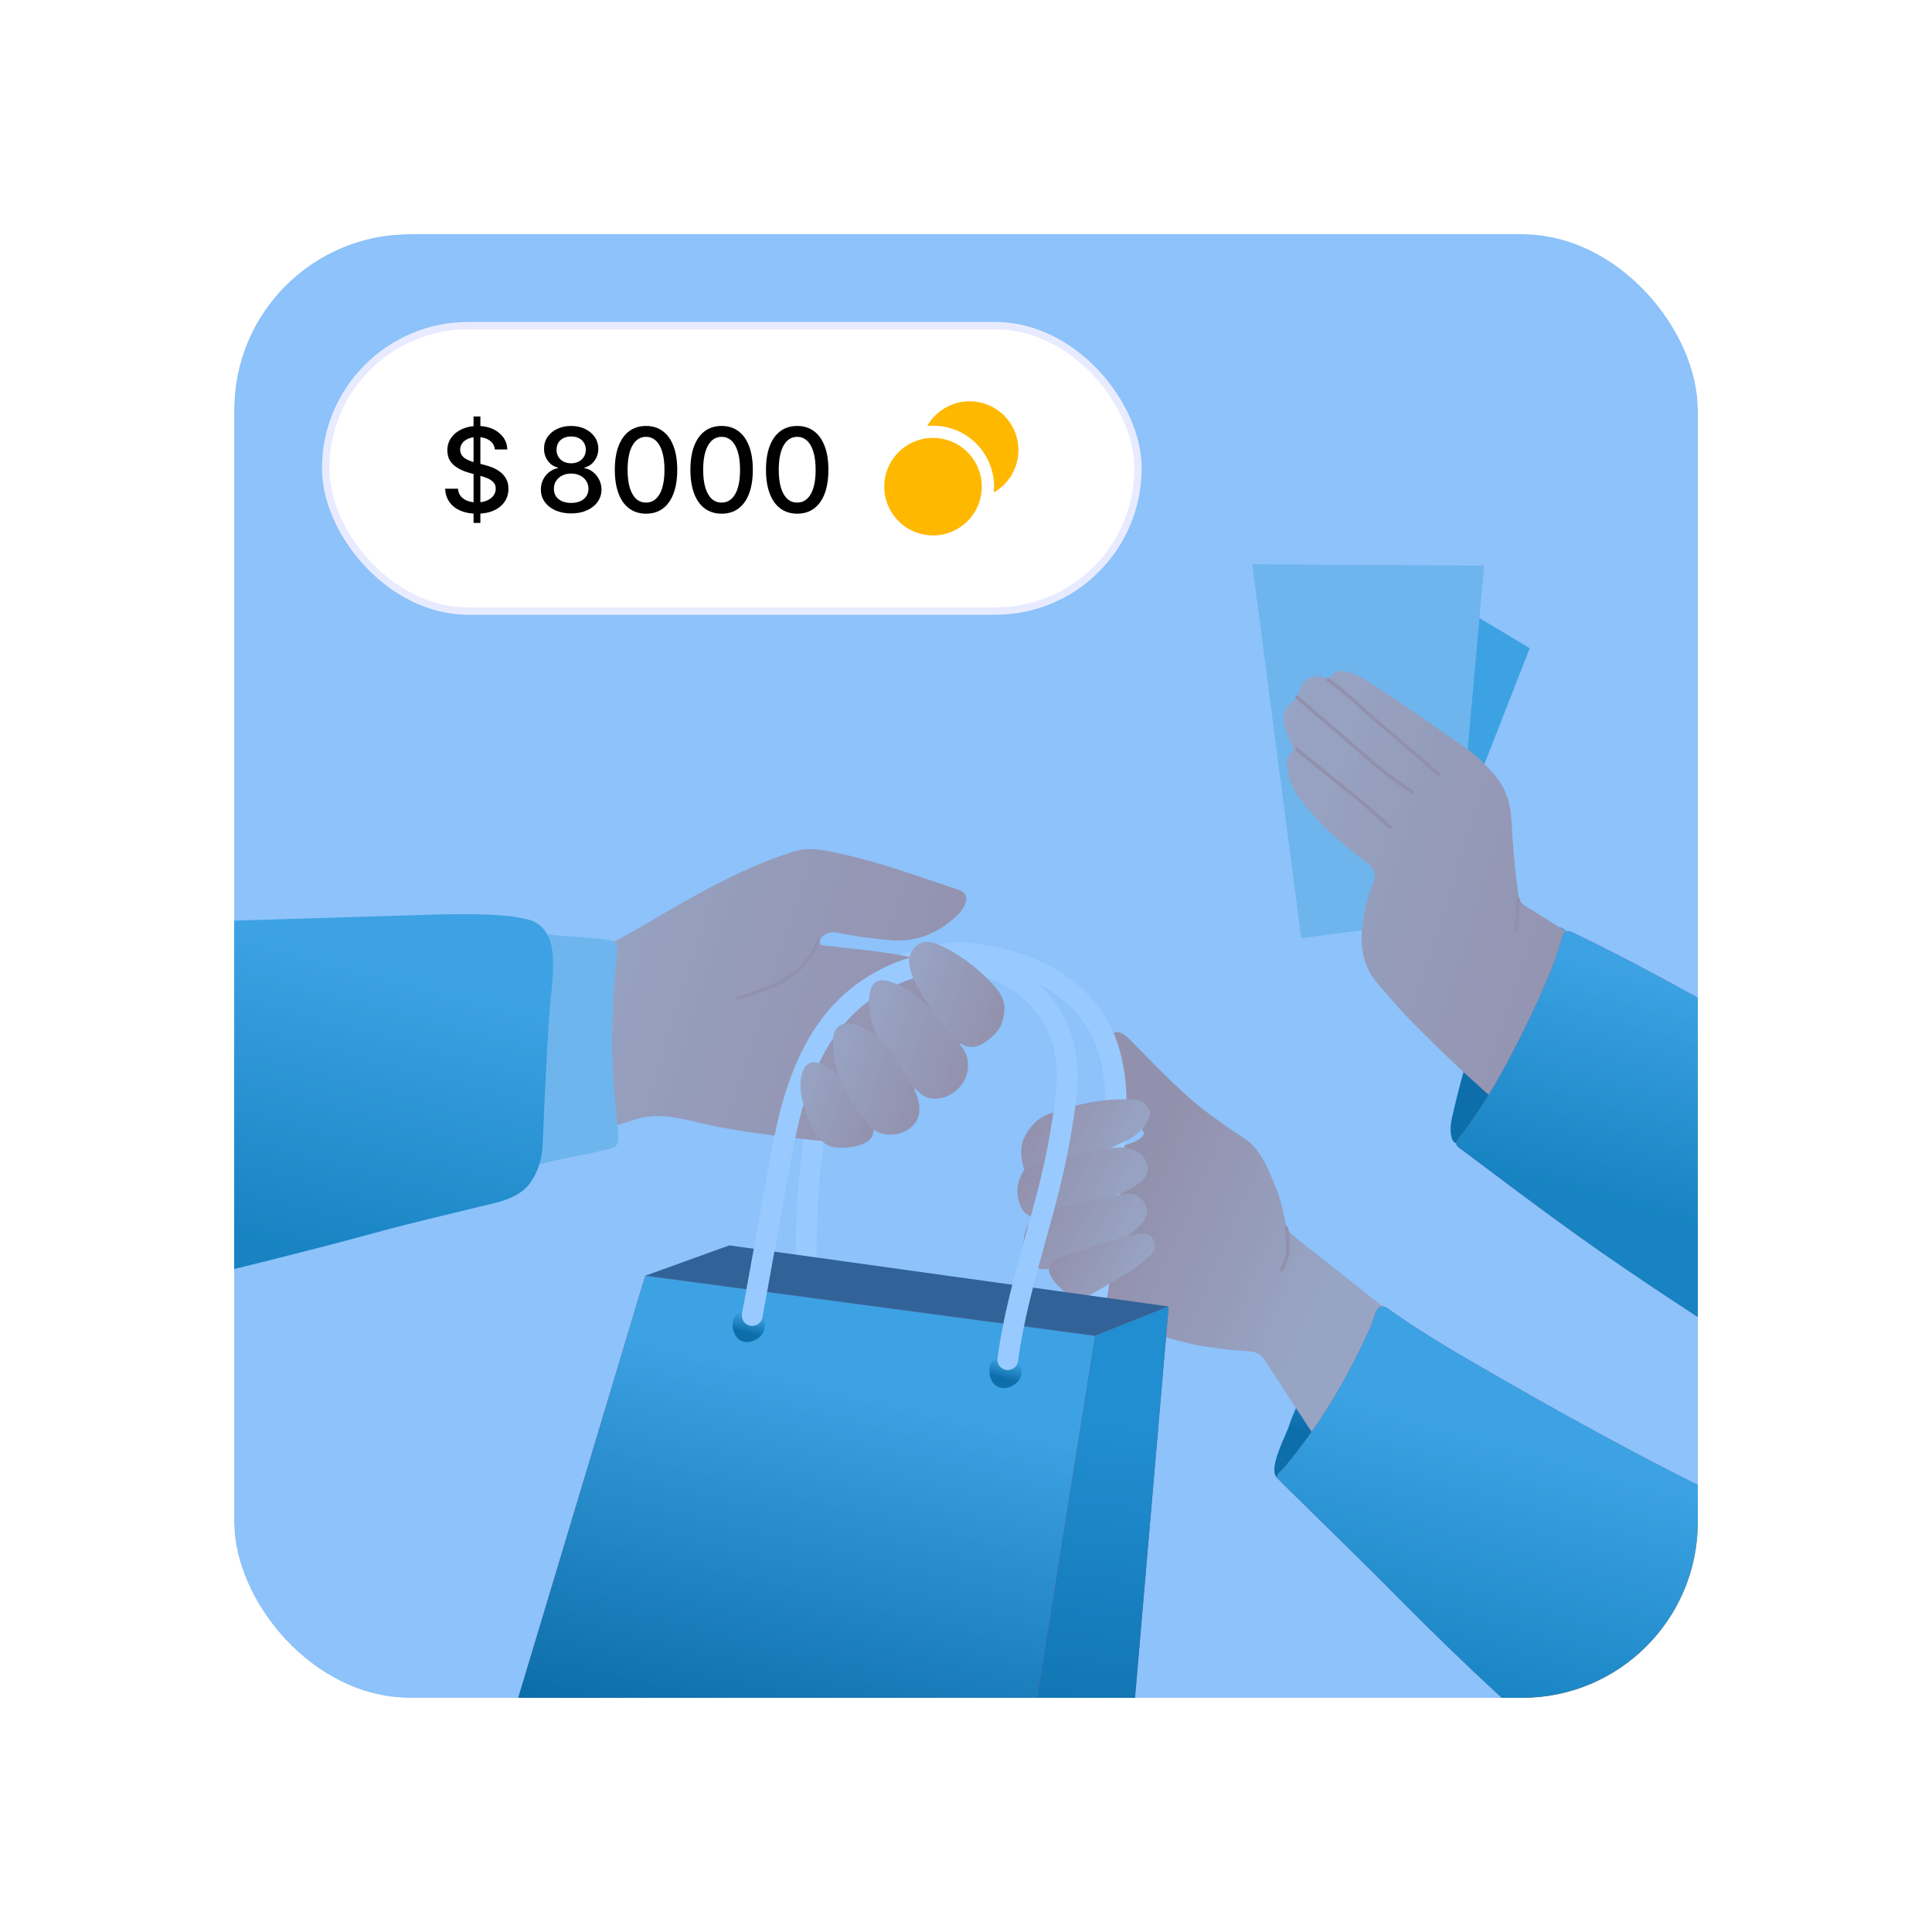 <svg width="264" height="264" viewBox="0 0 264 264" fill="none" xmlns="http://www.w3.org/2000/svg">
<g filter="url(#filter0_d_1134_392)">
<g clip-path="url(#clip0_1134_392)">
<rect x="32" y="20" width="200" height="200" rx="24" fill="#EBF1F7"/>
<path d="M109.744 163.689C109.177 163.51 108.762 162.984 108.752 162.357C108.527 147.71 110.285 128.575 119.937 120.596C124.143 117.119 129.456 116.014 135.728 117.315C143.34 118.894 149.019 122.771 151.717 128.233C154.58 134.029 154.031 140.315 153.501 146.393L153.402 147.525C152.711 155.64 151.757 162.961 150.481 169.906C150.34 170.677 149.6 171.187 148.83 171.046C148.06 170.904 147.55 170.165 147.691 169.395C148.948 162.539 149.892 155.307 150.576 147.285L150.674 146.146C151.171 140.457 151.684 134.574 149.173 129.49C146.221 123.514 139.919 121.082 135.152 120.094C129.689 118.961 125.304 119.841 121.745 122.783C114.792 128.531 111.28 142.201 111.589 162.315C111.601 163.098 110.976 163.742 110.192 163.755C110.036 163.756 109.885 163.733 109.744 163.689Z" fill="white"/>
<path d="M175.432 184.591C175.747 183.838 176.025 183.224 176.123 182.933C176.298 182.415 176.474 181.897 176.682 181.391C178.947 175.896 182.406 171.002 186.211 166.474C187.02 165.511 188.526 166.099 189.002 167.569C189.321 168.556 189.153 169.549 188.697 170.433C185.227 177.158 181.193 183.514 176.233 189.251C175.98 189.544 175.693 190.203 175.245 190.189C172.89 190.115 174.999 185.625 175.432 184.591Z" fill="url(#paint0_linear_1134_392)"/>
<path d="M175.432 184.591C175.747 183.838 176.025 183.224 176.123 182.933C176.298 182.415 176.474 181.897 176.682 181.391C178.947 175.896 182.406 171.002 186.211 166.474C187.02 165.511 188.526 166.099 189.002 167.569C189.321 168.556 189.153 169.549 188.697 170.433C185.227 177.158 181.193 183.514 176.233 189.251C175.98 189.544 175.693 190.203 175.245 190.189C172.89 190.115 174.999 185.625 175.432 184.591Z" fill="url(#paint1_linear_1134_392)"/>
<path d="M147.417 154.141C148.081 152.682 149.229 151.421 149.833 149.967C150.35 148.725 150.654 147.514 151.397 146.341C151.695 145.87 152.034 145.414 152.483 145.084C153.116 144.619 153.909 144.443 154.647 144.173C155.457 143.877 156.97 143.084 156.054 142.164C154.799 140.905 153.661 139.55 152.717 138.041C151.636 136.311 150.94 134.44 150.861 132.386C150.842 131.887 150.952 131.359 151.114 130.882C151.86 128.697 152.8 128.466 154.399 130.067C158.154 133.825 161.724 137.781 166.107 140.856C167.331 141.715 168.525 142.623 169.797 143.406C172.188 144.878 173.101 147.342 174.121 149.72C174.835 151.386 175.292 153.15 175.623 154.933C175.785 155.805 176.2 156.451 176.878 156.987C181.574 160.694 186.266 164.406 190.954 168.123C191.353 168.439 191.751 168.768 192.09 169.144C192.395 169.481 192.472 169.841 192.151 170.304C189.813 173.667 187.876 177.27 185.903 180.851C185.106 182.297 184.307 183.756 183.128 184.94C181.761 186.312 180.904 186.205 179.848 184.594C177.518 181.039 175.174 177.494 172.874 173.92C172.334 173.081 171.69 172.707 170.675 172.645C167.216 172.435 163.769 171.998 160.435 171.049C156.646 169.97 152.978 167.952 149.764 165.692C148.795 165.011 148.66 164.278 148.622 163.138C148.565 161.396 148.481 160.146 147.885 158.493C147.425 157.209 146.803 155.49 147.417 154.141Z" fill="url(#paint2_linear_1134_392)"/>
<path d="M148.669 171.005C147.996 170.793 147.572 170.108 147.703 169.396C148.96 162.541 149.904 155.308 150.587 147.286L150.686 146.148C151.183 140.458 151.696 134.575 149.185 129.491C146.233 123.516 139.931 121.084 135.164 120.095C134.397 119.93 133.904 119.186 134.063 118.418C134.222 117.651 134.973 117.158 135.74 117.317C143.353 118.895 149.03 122.773 151.729 128.235C154.592 134.031 154.043 140.317 153.512 146.395L153.414 147.527C152.723 155.642 151.768 162.963 150.493 169.908C150.351 170.68 149.612 171.189 148.842 171.048C148.783 171.037 148.725 171.023 148.669 171.005Z" fill="white"/>
<path d="M140.295 142.848C141.009 141.682 141.931 140.727 143.241 140.254C146.81 138.964 150.467 138.093 154.293 138.214C155.18 138.242 156.093 138.325 156.727 139.165C157.126 139.694 157.236 140.149 156.965 140.782C156.302 142.326 155.106 143.343 153.651 143.989C150.674 145.311 147.874 147.02 144.774 148.068C143.883 148.369 142.969 148.634 142.046 148.806C140.864 149.025 140.153 148.572 139.838 147.399C139.418 145.841 139.351 144.289 140.295 142.848Z" fill="url(#paint3_linear_1134_392)"/>
<path d="M139.728 148.251C140.071 147.564 140.654 147.199 141.37 147.006C144.796 146.085 148.294 145.522 151.78 144.897C152.676 144.737 153.593 144.756 154.477 145.003C155.659 145.334 156.514 146.053 156.776 147.294C157.027 148.489 156.272 149.235 155.418 149.837C154.022 150.822 152.441 151.437 150.808 151.913C148.203 152.672 145.566 153.334 142.993 154.189C140.414 155.047 139.015 153.197 139.029 150.607C139.033 149.781 139.326 148.985 139.728 148.251Z" fill="url(#paint4_linear_1134_392)"/>
<path d="M140.456 155.429C140.879 154.653 141.494 154.132 142.307 153.84C145.92 152.543 149.664 151.797 153.441 151.207C154.213 151.087 155.012 151.038 155.693 151.61C157.007 152.714 157.083 154.067 155.831 155.38C153.9 157.404 151.372 158.449 148.852 159.46C147.137 160.147 145.368 160.705 143.601 161.254C142.233 161.68 141.376 161.347 140.579 160.14C139.564 158.603 139.749 157.014 140.456 155.429Z" fill="url(#paint5_linear_1134_392)"/>
<path d="M145.163 164.249C144.482 163.599 143.787 162.926 143.447 162.058C142.876 160.615 144.231 160.007 145.412 159.598C148.459 158.544 151.546 157.621 154.654 156.766C155.186 156.62 155.719 156.492 156.28 156.564C156.96 156.651 157.47 156.977 157.722 157.622C157.973 158.265 157.865 158.882 157.38 159.369C155.915 160.837 154.136 161.955 152.341 162.973C150.81 163.84 149.022 165.156 147.289 165.508C146.37 165.695 145.759 164.818 145.163 164.249Z" fill="url(#paint6_linear_1134_392)"/>
<path d="M258.791 202.667C258.336 202.517 257.909 202.368 257.516 202.218C239.399 195.304 222.114 186.109 205.312 176.477C199.993 173.428 194.666 170.381 189.658 166.824C188.864 166.261 188.338 166.474 188 167.301C187.732 167.956 187.579 168.66 187.289 169.303C184.176 176.217 180.381 182.717 175.481 188.533C175.274 188.779 174.407 189.488 174.492 189.825C174.525 189.956 174.627 190.057 174.723 190.153C174.979 190.41 175.208 190.658 175.473 190.921C180.786 196.181 186.17 201.368 191.421 206.689C208.97 224.475 227.344 239.724 247.666 254.167C254.983 259.367 256.018 255.075 259.356 249.764C263.839 242.633 269.847 236.669 274.024 229.199C276.231 225.252 280.299 218.221 278.79 213.454C276.717 206.906 265.072 204.73 258.791 202.667Z" fill="url(#paint7_linear_1134_392)"/>
<path d="M258.791 202.667C258.336 202.517 257.909 202.368 257.516 202.218C239.399 195.304 222.114 186.109 205.312 176.477C199.993 173.428 194.666 170.381 189.658 166.824C188.864 166.261 188.338 166.474 188 167.301C187.732 167.956 187.579 168.66 187.289 169.303C184.176 176.217 180.381 182.717 175.481 188.533C175.274 188.779 174.407 189.488 174.492 189.825C174.525 189.956 174.627 190.057 174.723 190.153C174.979 190.41 175.208 190.658 175.473 190.921C180.786 196.181 186.17 201.368 191.421 206.689C208.97 224.475 227.344 239.724 247.666 254.167C254.983 259.367 256.018 255.075 259.356 249.764C263.839 242.633 269.847 236.669 274.024 229.199C276.231 225.252 280.299 218.221 278.79 213.454C276.717 206.906 265.072 204.73 258.791 202.667Z" fill="url(#paint8_linear_1134_392)"/>
<path d="M159.496 144.668C159.478 144.662 159.459 144.653 159.441 144.642L156.165 142.578C156.055 142.509 156.021 142.363 156.091 142.253C156.161 142.143 156.305 142.108 156.417 142.179L159.694 144.243C159.804 144.312 159.837 144.459 159.768 144.568C159.709 144.661 159.596 144.699 159.496 144.668Z" fill="#F4A076"/>
<path d="M175.028 161.701C175.004 161.693 174.981 161.682 174.96 161.667C174.855 161.59 174.831 161.442 174.908 161.336C175.976 159.862 175.81 157.81 175.549 155.835C175.532 155.705 175.623 155.587 175.753 155.569C175.88 155.552 176.001 155.643 176.018 155.773C176.292 157.843 176.461 159.999 175.291 161.614C175.229 161.699 175.122 161.73 175.028 161.701Z" fill="#F4A076"/>
<path d="M88.177 162.32L63.898 243.012L135.495 258.91L149.651 170.545L88.177 162.32Z" fill="url(#paint9_linear_1134_392)"/>
<path d="M88.177 162.32L63.898 243.012L135.495 258.91L149.651 170.545L88.177 162.32Z" fill="url(#paint10_linear_1134_392)"/>
<path d="M99.658 158.176L88.177 162.32L149.652 170.545L159.688 166.527L99.658 158.176Z" fill="#545454"/>
<path d="M159.69 166.527L152.608 248.863L145.036 247.539L135.497 258.91L149.653 170.545L159.69 166.527Z" fill="#D32424"/>
<path d="M159.69 166.527L152.608 248.863L145.036 247.539L135.497 258.91L149.653 170.545L159.69 166.527Z" fill="url(#paint11_linear_1134_392)"/>
<path d="M138.232 173.333C139.259 173.626 139.867 174.893 139.522 176.018C139.176 177.143 137.686 177.941 136.579 177.593C135.55 177.27 134.959 175.923 135.283 174.636C135.527 173.666 137.046 172.995 138.232 173.333Z" fill="url(#paint12_linear_1134_392)"/>
<path d="M103.15 167.046C104.177 167.339 104.785 168.606 104.44 169.731C104.094 170.857 102.604 171.654 101.497 171.306C100.468 170.983 99.877 169.637 100.201 168.35C100.445 167.38 101.964 166.708 103.15 167.046Z" fill="url(#paint13_linear_1134_392)"/>
<path d="M201.754 72.214L209.03 76.571L198.704 102.983L201.754 72.214Z" fill="#64BCD0"/>
<path d="M198.489 113.535L177.809 116.188L171.118 65.105L202.799 65.29L198.489 113.535Z" fill="#B7DCE2"/>
<path d="M111.985 116.882C112.086 117.261 112.736 117.191 113.16 117.244C113.78 117.322 114.399 117.398 115.019 117.465C118.811 117.876 122.6 118.28 126.314 119.211C127.712 119.561 129.023 120.093 130.152 120.962C131.317 121.86 132.219 123.172 132.288 124.677C132.325 125.479 132.342 125.93 132.511 126.712C132.688 127.534 132.526 128.418 132.168 129.17C131.65 130.258 130.773 131.126 129.913 131.969C127.698 134.142 125.484 136.315 123.269 138.488C120.73 140.98 117.893 143.615 114.35 143.938C113.294 144.035 112.232 143.915 111.178 143.796C106.788 143.298 102.393 142.798 98.052 141.966C94.407 141.267 90.47 139.762 86.776 140.967C82.36 142.407 77.936 143.824 73.516 145.25C73.142 145.37 72.773 145.511 72.392 145.608C70.457 146.098 69.265 145.176 69.361 143.215C69.554 139.275 70.289 135.409 71.007 131.542C71.696 127.825 72.728 124.192 73.618 120.526C74.014 118.893 74.73 118.664 75.945 118.69C80.393 118.786 83.964 116.76 87.697 114.574C94.279 110.72 100.905 106.765 108.212 104.439C110.677 103.654 112.525 104.149 114.979 104.683C120.342 105.851 125.587 107.802 130.79 109.525C131.106 109.63 131.434 109.741 131.674 109.973C132.607 110.87 131.489 112.425 130.821 113.062C128.305 115.469 125.272 116.777 121.711 116.474C119.204 116.261 116.706 115.937 114.245 115.41C113.456 115.241 112.283 115.714 112.017 116.531C111.968 116.678 111.961 116.792 111.985 116.882Z" fill="url(#paint14_linear_1134_392)"/>
<path d="M102.363 169.115C101.691 168.903 101.266 168.22 101.395 167.51L105.35 145.664C107.178 135.563 110.567 124.585 121.838 119.752C130.76 115.927 140.505 118.679 145.01 126.299C148.262 131.799 147.253 137.694 146.276 143.395L146.244 143.585C145.421 148.403 144.098 153.168 142.82 157.776C141.353 163.062 139.837 168.527 139.113 173.983C139.01 174.76 138.296 175.306 137.52 175.203C136.742 175.101 136.197 174.387 136.3 173.61C137.051 167.958 138.594 162.396 140.086 157.017C141.346 152.477 142.648 147.783 143.447 143.107L143.48 142.915C144.411 137.48 145.29 132.346 142.568 127.743C138.297 120.519 129.47 119.567 122.957 122.36C112.948 126.652 109.922 136.339 108.143 146.169L104.188 168.014C104.048 168.786 103.31 169.298 102.539 169.158C102.478 169.147 102.42 169.133 102.363 169.115Z" fill="white"/>
<path d="M132.034 135.009C131.184 137.642 127.677 139.11 125.767 137.425C123.038 135.017 120.592 132.044 119.396 128.521C118.723 126.536 117.682 120.859 121.603 122.127C125.91 123.52 128.491 127.5 131.23 130.815C132.26 132.061 132.55 133.462 132.034 135.009Z" fill="url(#paint15_linear_1134_392)"/>
<path d="M136.865 127.895C136.538 128.771 135.553 129.881 134.223 130.64C131.959 131.934 130.314 129.999 129.022 128.374C127.629 126.622 126.399 124.744 125.35 122.768C124.492 121.15 123.471 118.938 125.051 117.41C125.864 116.624 126.818 116.521 127.854 116.925C130.918 118.119 134.193 120.671 136.254 123.218C137.232 124.426 137.592 125.783 136.865 127.895Z" fill="url(#paint16_linear_1134_392)"/>
<path d="M119.143 141.466C120.326 144.387 116.507 144.905 114.482 144.833C112.608 144.765 111.484 143.229 110.812 141.645C110.206 140.217 109.389 138.099 109.374 136.548C109.361 135.188 109.643 133.072 111.306 133.171C112.95 133.268 114.19 134.467 115.102 135.713C116.185 137.191 117.275 138.663 118.364 140.137C118.653 140.529 118.948 140.985 119.143 141.466Z" fill="url(#paint17_linear_1134_392)"/>
<path d="M72.643 116.956C73.024 115.667 73.631 115.45 74.742 115.637C76.244 115.891 77.781 115.939 79.304 116.072C80.322 116.161 81.342 116.227 82.359 116.336C84.296 116.543 84.513 116.793 84.294 118.711C83.84 122.702 83.673 126.706 83.665 130.718C83.658 134.538 84.003 138.338 84.383 142.135C84.635 144.657 84.57 144.733 82.147 145.269C79.229 145.915 76.27 146.381 73.391 147.204C72.451 147.474 72.413 146.825 72.349 146.233C72.099 143.922 72.073 141.598 72.11 139.279C72.222 132.281 72.388 125.283 72.541 118.285C72.552 117.776 72.618 117.268 72.643 116.956Z" fill="#B7DCE2"/>
<path d="M213.409 119.978C211.489 124.754 209.359 129.433 206.678 133.842C205.046 136.527 203.566 139.308 201.747 141.879C201.203 142.647 200.713 143.474 199.872 143.968C199.037 144.459 198.526 144.241 198.322 143.298C198.135 142.438 198.223 141.566 198.415 140.721C200.23 132.758 202.474 124.969 207.633 118.385C208.484 117.298 209.403 116.277 210.489 115.416C211.06 114.963 211.699 114.674 212.434 114.656C213.771 114.623 214.294 115.205 214.203 116.529C214.119 117.723 213.731 118.836 213.409 119.978Z" fill="url(#paint18_linear_1134_392)"/>
<path d="M117.007 128.063C120.614 129.296 123.088 133.461 124.805 136.646C125.547 138.021 126.058 139.823 125.166 141.253C123.834 143.39 120.277 143.727 118.678 141.712C115.995 138.333 113.729 134.689 113.834 130.107C113.876 128.266 115.103 127.412 117.007 128.063Z" fill="url(#paint19_linear_1134_392)"/>
<path d="M220.645 124.519C218.637 128.729 216.137 133.031 212.261 136.361C210.799 137.616 209.234 138.75 207.726 139.952C207.14 140.419 206.624 140.41 206.046 139.91C201.31 135.818 196.739 131.555 192.381 127.058C190.954 125.585 189.661 124.009 188.315 122.471C185.957 119.778 185.762 116.667 186.337 113.363C186.615 111.769 186.999 110.194 187.618 108.705C188.133 107.467 187.782 106.693 186.764 105.906C184.367 104.054 181.972 102.18 179.951 99.904C178.259 98 176.445 96.146 175.967 93.484C175.791 92.511 175.583 91.518 176.537 90.775C176.892 90.498 176.651 90.223 176.539 89.937C176.195 89.059 175.839 88.183 175.534 87.291C175.122 86.084 175.528 84.671 176.562 83.927C177.045 83.579 177.279 83.183 177.457 82.631C178.091 80.669 179.282 80.043 181.197 80.64C181.607 80.767 181.737 80.619 181.947 80.34C182.463 79.654 183.173 79.573 183.963 79.768C185.009 80.027 185.955 80.507 186.853 81.077C191.441 83.985 195.851 87.151 200.318 90.237C201.832 91.284 203.034 92.523 204.204 93.861C205.831 95.721 206.444 97.942 206.559 100.38C206.718 103.721 207.012 107.054 207.495 110.368C207.6 111.089 207.94 111.508 208.584 111.9C212.411 114.234 216.097 116.798 220.103 118.831C220.675 119.121 220.948 119.538 221.066 120.193C221.309 121.557 221.087 122.852 220.645 124.519Z" fill="url(#paint20_linear_1134_392)"/>
<path d="M265.817 176.981C261.522 177.713 257.12 178.029 252.451 178.206C249.33 178.324 246.635 177.56 244.051 175.854C234.472 169.525 224.754 163.409 215.413 156.712C210.04 152.86 204.775 148.872 199.489 144.907C198.947 144.5 198.777 144.247 199.274 143.616C202.2 139.894 204.594 135.819 206.777 131.639C208.74 127.878 210.54 124.026 212.134 120.088C212.65 118.813 213.036 117.483 213.431 116.163C213.7 115.265 213.995 114.979 215.008 115.466C226.144 120.826 236.819 127.029 247.556 133.122C249.949 134.48 252.422 135.696 254.845 137.001C255.44 137.322 255.98 137.138 256.555 137.004C263.464 135.397 270.374 133.272 277.09 130.991C283.005 128.982 286.185 127.944 292.096 131.663C294.591 133.233 297.061 135.095 298.359 137.742C300.396 141.9 299.063 146.882 297.303 151.165C295.71 155.04 293.791 158.78 291.573 162.335C290.219 164.503 288.736 166.623 286.837 168.335C284.96 170.025 282.727 171.269 280.453 172.371C275.557 174.742 270.759 176.138 265.817 176.981Z" fill="url(#paint21_linear_1134_392)"/>
<path d="M265.817 176.981C261.522 177.713 257.12 178.029 252.451 178.206C249.33 178.324 246.635 177.56 244.051 175.854C234.472 169.525 224.754 163.409 215.413 156.712C210.04 152.86 204.775 148.872 199.489 144.907C198.947 144.5 198.777 144.247 199.274 143.616C202.2 139.894 204.594 135.819 206.777 131.639C208.74 127.878 210.54 124.026 212.134 120.088C212.65 118.813 213.036 117.483 213.431 116.163C213.7 115.265 213.995 114.979 215.008 115.466C226.144 120.826 236.819 127.029 247.556 133.122C249.949 134.48 252.422 135.696 254.845 137.001C255.44 137.322 255.98 137.138 256.555 137.004C263.464 135.397 270.374 133.272 277.09 130.991C283.005 128.982 286.185 127.944 292.096 131.663C294.591 133.233 297.061 135.095 298.359 137.742C300.396 141.9 299.063 146.882 297.303 151.165C295.71 155.04 293.791 158.78 291.573 162.335C290.219 164.503 288.736 166.623 286.837 168.335C284.96 170.025 282.727 171.269 280.453 172.371C275.557 174.742 270.759 176.138 265.817 176.981Z" fill="url(#paint22_linear_1134_392)"/>
<path d="M18.006 114.163C20.721 114.074 23.381 114.068 25.837 113.994C36.601 113.667 47.365 113.339 58.129 113.012C61.904 112.897 65.679 112.82 69.447 113.169C70.305 113.248 71.157 113.432 72.002 113.615C74.035 114.055 75.27 115.679 75.516 118.316C75.778 121.117 75.24 123.88 75.06 126.661C74.68 132.546 74.39 138.438 74.16 144.331C74.083 146.303 73.529 148.145 72.442 149.645C71.339 151.169 69.505 151.914 67.643 152.374C62.253 153.705 56.836 154.938 51.482 156.397C41.725 159.056 31.894 161.436 22.078 163.861C14.685 165.687 7.436 168.676 -0.291 168.741C-5.64 168.785 -10.739 166.887 -13.781 162.331C-16.139 158.8 -16.067 154.206 -15.513 149.996C-14.637 143.335 -12.766 136.806 -9.982 130.692C-7.795 125.891 -4.89 121.18 -0.438 118.348C4.709 115.074 11.519 114.378 18.006 114.163Z" fill="url(#paint23_linear_1134_392)"/>
<path d="M196.5 94.054C196.469 94.044 196.44 94.028 196.414 94.005C194.279 92.102 192.069 90.21 189.932 88.38C189.202 87.755 188.472 87.131 187.744 86.505C187.116 85.965 186.498 85.407 185.88 84.849C184.443 83.552 182.958 82.21 181.346 81.112C181.238 81.038 181.21 80.891 181.283 80.783C181.356 80.676 181.504 80.648 181.611 80.721C183.251 81.837 184.749 83.19 186.196 84.497C186.812 85.053 187.426 85.608 188.052 86.146C188.78 86.772 189.509 87.397 190.239 88.021C192.378 89.853 194.591 91.746 196.728 93.653C196.826 93.74 196.835 93.889 196.748 93.986C196.684 94.058 196.586 94.081 196.5 94.054Z" fill="#F4A076"/>
<path d="M192.969 96.451C192.953 96.446 192.936 96.439 192.92 96.429C190.325 94.89 188.029 92.897 185.807 90.969L185.128 90.38C184.115 89.503 183.096 88.632 182.077 87.761C180.424 86.347 178.715 84.885 177.053 83.422C176.955 83.335 176.945 83.186 177.032 83.088C177.119 82.99 177.268 82.981 177.365 83.066C179.024 84.527 180.733 85.989 182.385 87.402C183.404 88.273 184.423 89.145 185.437 90.023L186.117 90.611C188.322 92.525 190.603 94.505 193.161 96.023C193.273 96.089 193.31 96.234 193.244 96.347C193.187 96.443 193.072 96.484 192.969 96.451Z" fill="#F4A076"/>
<path d="M189.947 101.287C189.56 101.123 189.385 100.923 189.201 100.712C189.116 100.615 189.026 100.51 188.904 100.4C186.43 98.144 183.795 96.032 181.247 93.99C179.854 92.873 178.412 91.717 177.007 90.547C176.907 90.463 176.893 90.314 176.977 90.213C177.06 90.113 177.211 90.1 177.31 90.183C178.712 91.351 180.152 92.505 181.544 93.621C184.097 95.668 186.738 97.784 189.223 100.05C189.36 100.175 189.462 100.292 189.557 100.4C189.725 100.592 189.845 100.73 190.111 100.844C190.231 100.895 190.287 101.034 190.236 101.154C190.187 101.267 190.061 101.323 189.947 101.287Z" fill="#F4A076"/>
<path d="M207.1 115.379C206.999 115.347 206.929 115.249 206.936 115.139L207.193 110.987C207.209 110.754 207.371 110.699 207.421 110.688C207.523 110.665 207.65 110.723 207.701 110.812C207.761 110.915 207.748 111.046 207.669 111.129C207.658 111.14 207.408 115.168 207.408 115.168C207.4 115.299 207.287 115.398 207.157 115.39C207.138 115.388 207.118 115.385 207.1 115.379Z" fill="#F4A076"/>
<path d="M100.761 124.639C100.69 124.616 100.63 124.56 100.606 124.483C100.568 124.358 100.639 124.225 100.763 124.188C103.169 123.451 105.317 122.746 107.242 121.562C109.433 120.215 110.979 118.381 111.596 116.399C111.634 116.274 111.767 116.204 111.891 116.243C112.016 116.283 112.085 116.415 112.047 116.539C111.396 118.631 109.778 120.558 107.49 121.964C105.516 123.178 103.339 123.894 100.901 124.64C100.853 124.654 100.805 124.653 100.761 124.639Z" fill="#F4A076"/>
<g style="mix-blend-mode:color" opacity="0.4">
<rect x="32" y="20" width="200" height="200" fill="#007AFF"/>
</g>
<rect x="44" y="32" width="112" height="40" rx="20" fill="white"/>
<rect x="44.5" y="32.5" width="111" height="39" rx="19.5" stroke="#667EFF" stroke-opacity="0.15"/>
<path d="M64.71 59.455V44.909H65.642V59.455H64.71ZM67.625 49.42C67.564 48.883 67.314 48.466 66.875 48.17C66.436 47.871 65.883 47.722 65.216 47.722C64.739 47.722 64.326 47.797 63.977 47.949C63.629 48.097 63.358 48.301 63.165 48.562C62.975 48.82 62.881 49.114 62.881 49.443C62.881 49.72 62.945 49.958 63.074 50.159C63.206 50.36 63.379 50.528 63.591 50.665C63.807 50.797 64.038 50.909 64.284 51C64.53 51.087 64.767 51.159 64.994 51.216L66.131 51.511C66.502 51.602 66.883 51.725 67.273 51.881C67.663 52.036 68.025 52.24 68.358 52.494C68.691 52.748 68.96 53.062 69.165 53.438C69.373 53.812 69.477 54.261 69.477 54.784C69.477 55.443 69.307 56.028 68.966 56.54C68.629 57.051 68.138 57.455 67.494 57.75C66.854 58.045 66.079 58.193 65.171 58.193C64.299 58.193 63.545 58.055 62.909 57.778C62.273 57.502 61.775 57.11 61.415 56.602C61.055 56.091 60.856 55.485 60.818 54.784H62.58C62.614 55.205 62.75 55.555 62.989 55.835C63.231 56.112 63.54 56.318 63.915 56.455C64.294 56.587 64.708 56.653 65.159 56.653C65.655 56.653 66.097 56.576 66.483 56.42C66.873 56.261 67.18 56.042 67.403 55.761C67.627 55.477 67.739 55.146 67.739 54.767C67.739 54.422 67.64 54.14 67.443 53.92C67.25 53.701 66.987 53.519 66.653 53.375C66.324 53.231 65.951 53.104 65.534 52.994L64.159 52.619C63.227 52.365 62.489 51.992 61.943 51.5C61.401 51.008 61.131 50.356 61.131 49.545C61.131 48.875 61.312 48.29 61.676 47.79C62.04 47.29 62.532 46.901 63.153 46.625C63.775 46.345 64.475 46.205 65.256 46.205C66.044 46.205 66.739 46.343 67.341 46.619C67.947 46.896 68.424 47.276 68.773 47.761C69.121 48.242 69.303 48.795 69.318 49.42H67.625Z" fill="black"/>
<path d="M78.051 58.159C77.237 58.159 76.517 58.019 75.892 57.739C75.271 57.458 74.784 57.072 74.432 56.58C74.079 56.087 73.905 55.526 73.909 54.898C73.905 54.405 74.006 53.953 74.21 53.54C74.419 53.123 74.701 52.776 75.057 52.5C75.413 52.22 75.811 52.042 76.25 51.966V51.898C75.671 51.758 75.206 51.447 74.858 50.966C74.51 50.485 74.337 49.932 74.341 49.307C74.337 48.712 74.494 48.182 74.812 47.716C75.135 47.246 75.576 46.877 76.136 46.608C76.697 46.339 77.335 46.205 78.051 46.205C78.76 46.205 79.392 46.341 79.949 46.614C80.51 46.883 80.951 47.252 81.273 47.722C81.595 48.188 81.758 48.716 81.761 49.307C81.758 49.932 81.579 50.485 81.227 50.966C80.875 51.447 80.417 51.758 79.852 51.898V51.966C80.288 52.042 80.68 52.22 81.028 52.5C81.381 52.776 81.661 53.123 81.869 53.54C82.081 53.953 82.189 54.405 82.193 54.898C82.189 55.526 82.011 56.087 81.659 56.58C81.307 57.072 80.818 57.458 80.193 57.739C79.572 58.019 78.858 58.159 78.051 58.159ZM78.051 56.722C78.532 56.722 78.949 56.642 79.301 56.483C79.653 56.32 79.926 56.095 80.119 55.807C80.312 55.515 80.411 55.174 80.415 54.784C80.411 54.379 80.305 54.021 80.097 53.71C79.892 53.4 79.614 53.155 79.261 52.977C78.909 52.799 78.506 52.71 78.051 52.71C77.593 52.71 77.186 52.799 76.829 52.977C76.474 53.155 76.193 53.4 75.989 53.71C75.784 54.021 75.684 54.379 75.688 54.784C75.684 55.174 75.776 55.515 75.966 55.807C76.159 56.095 76.434 56.32 76.79 56.483C77.146 56.642 77.566 56.722 78.051 56.722ZM78.051 51.307C78.438 51.307 78.78 51.229 79.079 51.074C79.379 50.919 79.614 50.703 79.784 50.426C79.958 50.15 80.047 49.826 80.051 49.455C80.047 49.091 79.96 48.773 79.79 48.5C79.623 48.227 79.39 48.017 79.091 47.869C78.792 47.718 78.445 47.642 78.051 47.642C77.65 47.642 77.297 47.718 76.994 47.869C76.695 48.017 76.462 48.227 76.296 48.5C76.129 48.773 76.047 49.091 76.051 49.455C76.047 49.826 76.131 50.15 76.301 50.426C76.472 50.703 76.706 50.919 77.006 51.074C77.309 51.229 77.657 51.307 78.051 51.307ZM88.28 58.193C87.382 58.189 86.615 57.953 85.979 57.483C85.342 57.013 84.856 56.33 84.519 55.432C84.181 54.534 84.013 53.453 84.013 52.188C84.013 50.926 84.181 49.849 84.519 48.955C84.859 48.061 85.348 47.379 85.984 46.909C86.624 46.439 87.39 46.205 88.28 46.205C89.17 46.205 89.933 46.441 90.57 46.915C91.206 47.385 91.693 48.066 92.03 48.96C92.371 49.85 92.541 50.926 92.541 52.188C92.541 53.456 92.373 54.54 92.035 55.438C91.698 56.331 91.212 57.015 90.575 57.489C89.939 57.958 89.174 58.193 88.28 58.193ZM88.28 56.676C89.068 56.676 89.683 56.292 90.126 55.523C90.573 54.754 90.797 53.642 90.797 52.188C90.797 51.222 90.695 50.405 90.49 49.739C90.289 49.068 89.999 48.561 89.621 48.216C89.246 47.867 88.799 47.693 88.28 47.693C87.496 47.693 86.88 48.08 86.433 48.852C85.986 49.625 85.761 50.737 85.757 52.188C85.757 53.157 85.858 53.977 86.058 54.648C86.263 55.314 86.553 55.82 86.928 56.165C87.303 56.506 87.753 56.676 88.28 56.676ZM98.608 58.193C97.71 58.189 96.943 57.953 96.307 57.483C95.671 57.013 95.184 56.33 94.847 55.432C94.51 54.534 94.341 53.453 94.341 52.188C94.341 50.926 94.51 49.849 94.847 48.955C95.188 48.061 95.676 47.379 96.312 46.909C96.953 46.439 97.718 46.205 98.608 46.205C99.498 46.205 100.261 46.441 100.898 46.915C101.534 47.385 102.021 48.066 102.358 48.96C102.699 49.85 102.869 50.926 102.869 52.188C102.869 53.456 102.701 54.54 102.364 55.438C102.027 56.331 101.54 57.015 100.903 57.489C100.267 57.958 99.502 58.193 98.608 58.193ZM98.608 56.676C99.396 56.676 100.011 56.292 100.455 55.523C100.902 54.754 101.125 53.642 101.125 52.188C101.125 51.222 101.023 50.405 100.818 49.739C100.617 49.068 100.328 48.561 99.949 48.216C99.574 47.867 99.127 47.693 98.608 47.693C97.824 47.693 97.208 48.08 96.761 48.852C96.314 49.625 96.089 50.737 96.085 52.188C96.085 53.157 96.186 53.977 96.386 54.648C96.591 55.314 96.881 55.82 97.256 56.165C97.631 56.506 98.081 56.676 98.608 56.676ZM108.936 58.193C108.038 58.189 107.271 57.953 106.635 57.483C105.999 57.013 105.512 56.33 105.175 55.432C104.838 54.534 104.669 53.453 104.669 52.188C104.669 50.926 104.838 49.849 105.175 48.955C105.516 48.061 106.004 47.379 106.641 46.909C107.281 46.439 108.046 46.205 108.936 46.205C109.826 46.205 110.589 46.441 111.226 46.915C111.862 47.385 112.349 48.066 112.686 48.96C113.027 49.85 113.197 50.926 113.197 52.188C113.197 53.456 113.029 54.54 112.692 55.438C112.355 56.331 111.868 57.015 111.232 57.489C110.595 57.958 109.83 58.193 108.936 58.193ZM108.936 56.676C109.724 56.676 110.339 56.292 110.783 55.523C111.23 54.754 111.453 53.642 111.453 52.188C111.453 51.222 111.351 50.405 111.146 49.739C110.946 49.068 110.656 48.561 110.277 48.216C109.902 47.867 109.455 47.693 108.936 47.693C108.152 47.693 107.536 48.08 107.089 48.852C106.643 49.625 106.417 50.737 106.413 52.188C106.413 53.157 106.514 53.977 106.714 54.648C106.919 55.314 107.209 55.82 107.584 56.165C107.959 56.506 108.41 56.676 108.936 56.676Z" fill="black"/>
<g clip-path="url(#clip1_1134_392)">
<path d="M126.003 48.003C124.343 48.384 122.892 49.386 121.948 50.802C121.003 52.219 120.637 53.944 120.923 55.622C121.21 57.301 122.128 58.806 123.489 59.829C124.85 60.852 126.551 61.316 128.243 61.125C129.935 60.934 131.49 60.102 132.588 58.801C133.687 57.5 134.246 55.828 134.151 54.128C134.056 52.428 133.314 50.828 132.077 49.658C130.841 48.488 129.203 47.835 127.5 47.834C126.985 47.834 126.483 47.892 126.003 48.003Z" fill="#FFB800"/>
<path d="M126.703 46.204C126.966 46.179 127.231 46.167 127.5 46.167C132.102 46.167 135.833 49.898 135.833 54.5C135.833 54.768 135.821 55.034 135.796 55.297C136.687 54.789 137.45 54.083 138.024 53.232C138.598 52.382 138.968 51.41 139.105 50.393C139.242 49.377 139.142 48.342 138.814 47.37C138.486 46.398 137.937 45.514 137.212 44.789C136.486 44.063 135.603 43.515 134.631 43.187C133.659 42.858 132.624 42.759 131.607 42.896C130.591 43.033 129.619 43.403 128.769 43.977C127.918 44.551 127.212 45.313 126.704 46.205L126.703 46.204Z" fill="#FFB800"/>
</g>
</g>
</g>
<defs>
<filter id="filter0_d_1134_392" x="0" y="0" width="264" height="264" filterUnits="userSpaceOnUse" color-interpolation-filters="sRGB">
<feFlood flood-opacity="0" result="BackgroundImageFix"/>
<feColorMatrix in="SourceAlpha" type="matrix" values="0 0 0 0 0 0 0 0 0 0 0 0 0 0 0 0 0 0 127 0" result="hardAlpha"/>
<feOffset dy="12"/>
<feGaussianBlur stdDeviation="16"/>
<feComposite in2="hardAlpha" operator="out"/>
<feColorMatrix type="matrix" values="0 0 0 0 0 0 0 0 0 0.188 0 0 0 0 0.412 0 0 0 0.05 0"/>
<feBlend mode="normal" in2="BackgroundImageFix" result="effect1_dropShadow_1134_392"/>
<feBlend mode="normal" in="SourceGraphic" in2="effect1_dropShadow_1134_392" result="shape"/>
</filter>
<linearGradient id="paint0_linear_1134_392" x1="184.287" y1="169.862" x2="182.241" y2="184.016" gradientUnits="userSpaceOnUse">
<stop stop-color="#64BCD0"/>
<stop offset="1" stop-color="#268999"/>
</linearGradient>
<linearGradient id="paint1_linear_1134_392" x1="184.287" y1="169.862" x2="182.241" y2="184.016" gradientUnits="userSpaceOnUse">
<stop stop-color="#64BCD0"/>
<stop offset="1" stop-color="#156572"/>
</linearGradient>
<linearGradient id="paint2_linear_1134_392" x1="181.132" y1="163.607" x2="155.204" y2="152.26" gradientUnits="userSpaceOnUse">
<stop stop-color="#FCBF9D"/>
<stop offset="1" stop-color="#F4A076"/>
</linearGradient>
<linearGradient id="paint3_linear_1134_392" x1="141.969" y1="139.929" x2="153.626" y2="146.652" gradientUnits="userSpaceOnUse">
<stop stop-color="#F4A076"/>
<stop offset="1" stop-color="#FCBF9D"/>
</linearGradient>
<linearGradient id="paint4_linear_1134_392" x1="141.14" y1="145.792" x2="153.972" y2="153.194" gradientUnits="userSpaceOnUse">
<stop stop-color="#F4A076"/>
<stop offset="1" stop-color="#FCBF9D"/>
</linearGradient>
<linearGradient id="paint5_linear_1134_392" x1="142.089" y1="152.595" x2="153.709" y2="159.297" gradientUnits="userSpaceOnUse">
<stop stop-color="#F4A076"/>
<stop offset="1" stop-color="#FCBF9D"/>
</linearGradient>
<linearGradient id="paint6_linear_1134_392" x1="145.414" y1="157.445" x2="155.278" y2="163.135" gradientUnits="userSpaceOnUse">
<stop stop-color="#F4A076"/>
<stop offset="1" stop-color="#FCBF9D"/>
</linearGradient>
<linearGradient id="paint7_linear_1134_392" x1="172.417" y1="196.289" x2="275.584" y2="228.843" gradientUnits="userSpaceOnUse">
<stop stop-color="#FE4845"/>
<stop offset="1" stop-color="#F4A076"/>
</linearGradient>
<linearGradient id="paint8_linear_1134_392" x1="229.004" y1="191.209" x2="219.26" y2="225.984" gradientUnits="userSpaceOnUse">
<stop stop-color="#64BCD0"/>
<stop offset="1" stop-color="#268999"/>
</linearGradient>
<linearGradient id="paint9_linear_1134_392" x1="77.103" y1="197.416" x2="147.854" y2="219.741" gradientUnits="userSpaceOnUse">
<stop stop-color="#D32424"/>
<stop offset="1" stop-color="#FE4845"/>
</linearGradient>
<linearGradient id="paint10_linear_1134_392" x1="120.751" y1="178.59" x2="108.65" y2="228.38" gradientUnits="userSpaceOnUse">
<stop stop-color="#64BCD0"/>
<stop offset="1" stop-color="#156572"/>
</linearGradient>
<linearGradient id="paint11_linear_1134_392" x1="158.962" y1="183.546" x2="153.011" y2="233.894" gradientUnits="userSpaceOnUse">
<stop stop-color="#369BB3"/>
<stop offset="1" stop-color="#156572"/>
</linearGradient>
<linearGradient id="paint12_linear_1134_392" x1="137.747" y1="174.004" x2="137.133" y2="176.39" gradientUnits="userSpaceOnUse">
<stop stop-color="#64BCD0"/>
<stop offset="1" stop-color="#156572"/>
</linearGradient>
<linearGradient id="paint13_linear_1134_392" x1="102.665" y1="167.717" x2="102.051" y2="170.103" gradientUnits="userSpaceOnUse">
<stop stop-color="#64BCD0"/>
<stop offset="1" stop-color="#156572"/>
</linearGradient>
<linearGradient id="paint14_linear_1134_392" x1="74.059" y1="119.079" x2="129.842" y2="136.681" gradientUnits="userSpaceOnUse">
<stop stop-color="#FCBF9D"/>
<stop offset="1" stop-color="#F4A076"/>
</linearGradient>
<linearGradient id="paint15_linear_1134_392" x1="117.462" y1="127.938" x2="132.744" y2="132.761" gradientUnits="userSpaceOnUse">
<stop stop-color="#FCBF9D"/>
<stop offset="1" stop-color="#F4A076"/>
</linearGradient>
<linearGradient id="paint16_linear_1134_392" x1="123.304" y1="121.84" x2="137.377" y2="126.281" gradientUnits="userSpaceOnUse">
<stop stop-color="#FCBF9D"/>
<stop offset="1" stop-color="#F4A076"/>
</linearGradient>
<linearGradient id="paint17_linear_1134_392" x1="108.643" y1="137.666" x2="119.857" y2="141.205" gradientUnits="userSpaceOnUse">
<stop stop-color="#FCBF9D"/>
<stop offset="1" stop-color="#F4A076"/>
</linearGradient>
<linearGradient id="paint18_linear_1134_392" x1="209.054" y1="119.272" x2="207.219" y2="136.362" gradientUnits="userSpaceOnUse">
<stop stop-color="#64BCD0"/>
<stop offset="1" stop-color="#156572"/>
</linearGradient>
<linearGradient id="paint19_linear_1134_392" x1="112.603" y1="133.539" x2="126.334" y2="137.872" gradientUnits="userSpaceOnUse">
<stop stop-color="#FCBF9D"/>
<stop offset="1" stop-color="#F4A076"/>
</linearGradient>
<linearGradient id="paint20_linear_1134_392" x1="170.248" y1="102.099" x2="222.515" y2="118.592" gradientUnits="userSpaceOnUse">
<stop stop-color="#FCBF9D"/>
<stop offset="1" stop-color="#F4A076"/>
</linearGradient>
<linearGradient id="paint21_linear_1134_392" x1="202.494" y1="133.021" x2="294.061" y2="161.915" gradientUnits="userSpaceOnUse">
<stop stop-color="#FE4845"/>
<stop offset="1" stop-color="#F4A076"/>
</linearGradient>
<linearGradient id="paint22_linear_1134_392" x1="252.576" y1="128.96" x2="244.114" y2="159.072" gradientUnits="userSpaceOnUse">
<stop stop-color="#64BCD0"/>
<stop offset="1" stop-color="#268999"/>
</linearGradient>
<linearGradient id="paint23_linear_1134_392" x1="37.364" y1="116.286" x2="26.929" y2="155.639" gradientUnits="userSpaceOnUse">
<stop stop-color="#64BCD0"/>
<stop offset="1" stop-color="#268999"/>
</linearGradient>
<clipPath id="clip0_1134_392">
<rect x="32" y="20" width="200" height="200" rx="24" fill="white"/>
</clipPath>
<clipPath id="clip1_1134_392">
<rect width="20" height="20" fill="white" transform="translate(120 42)"/>
</clipPath>
</defs>
</svg>
